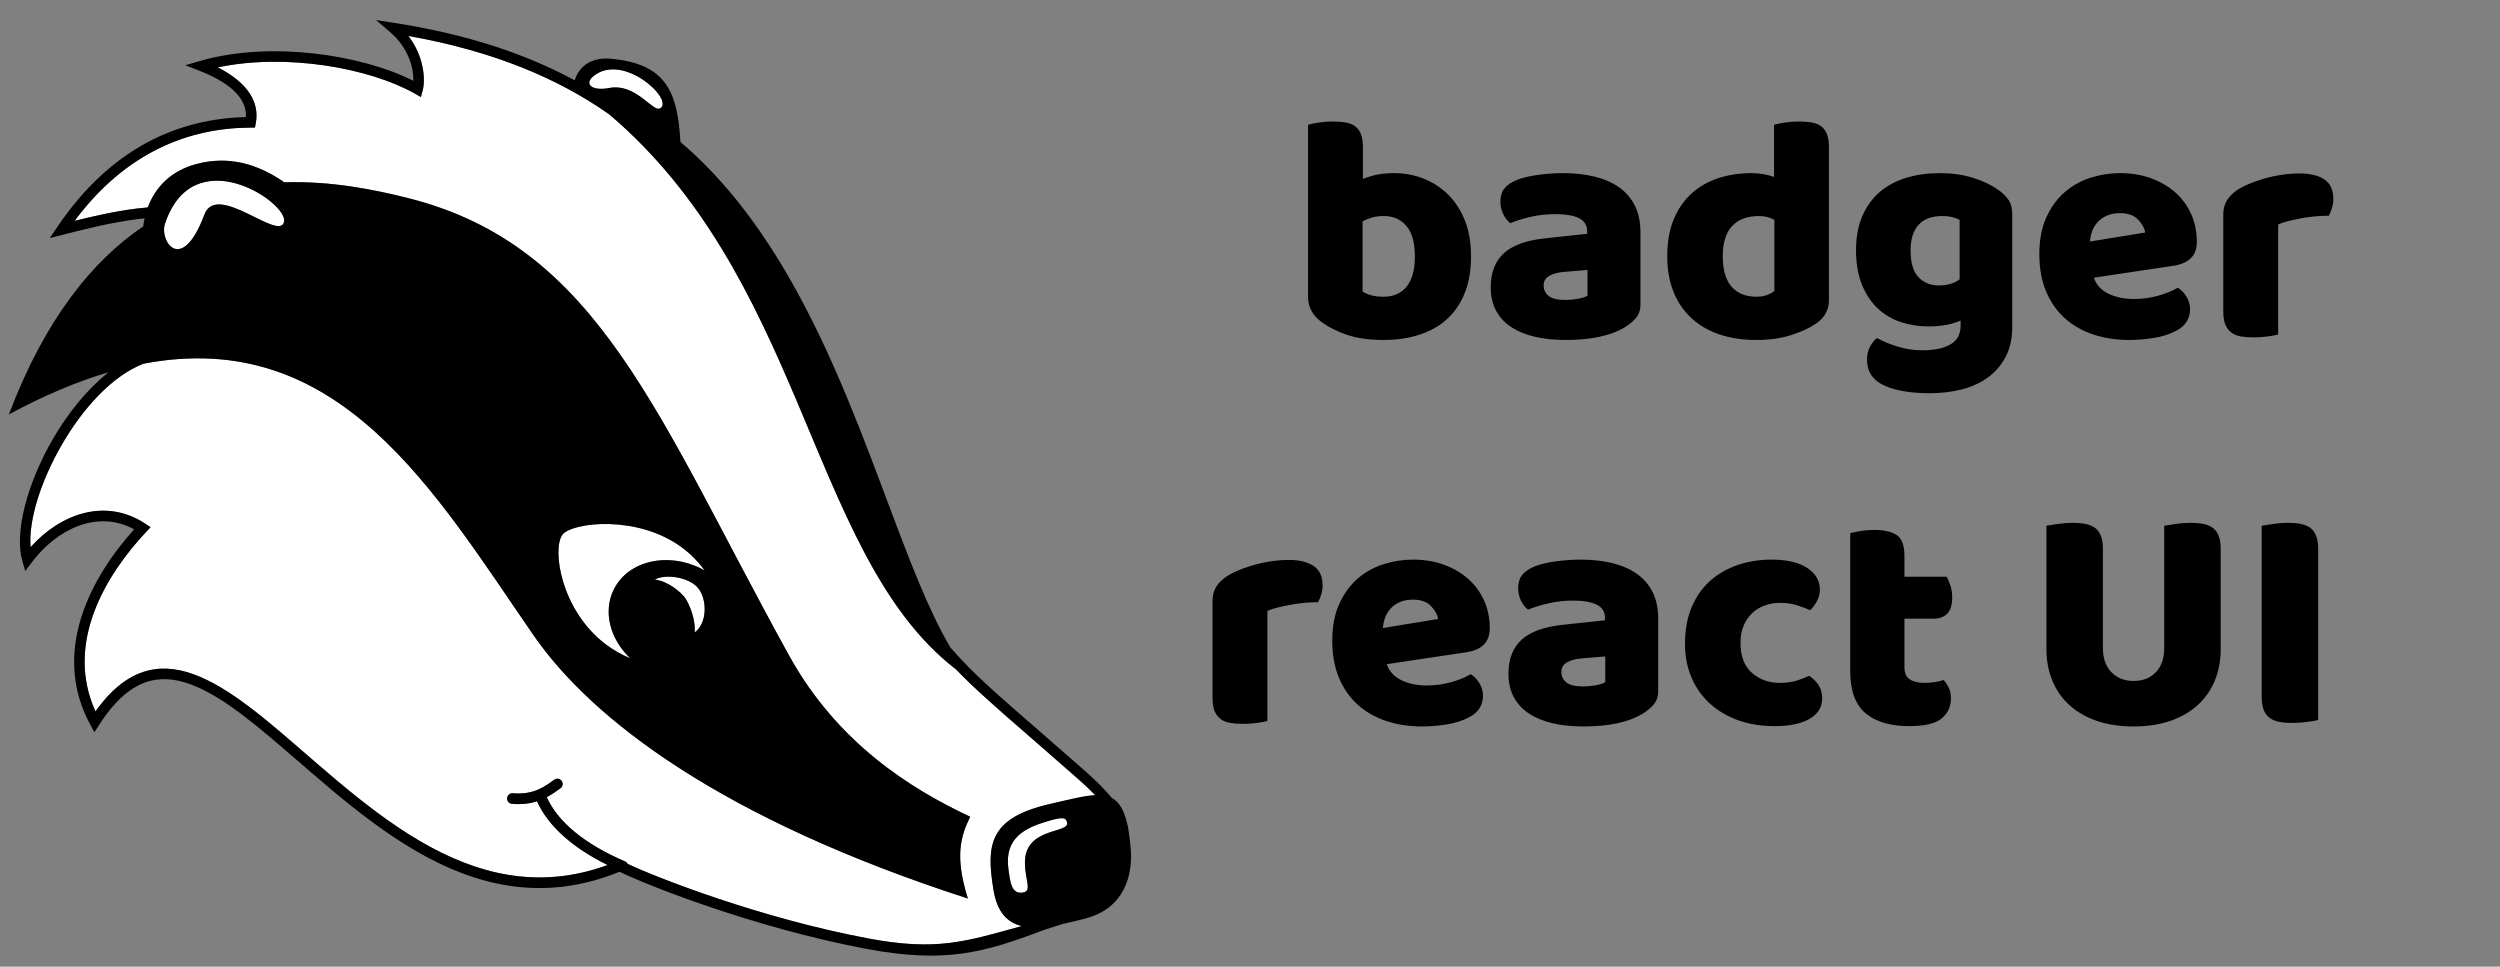 <?xml version="1.0" encoding="UTF-8" standalone="no"?>
<!DOCTYPE svg PUBLIC "-//W3C//DTD SVG 1.1//EN" "http://www.w3.org/Graphics/SVG/1.1/DTD/svg11.dtd">
<svg width="100%" height="100%" viewBox="0 0 900 348" version="1.1" xmlns="http://www.w3.org/2000/svg" xmlns:xlink="http://www.w3.org/1999/xlink" xml:space="preserve" xmlns:serif="http://www.serif.com/" style="fill-rule:evenodd;clip-rule:evenodd;stroke-linejoin:round;stroke-miterlimit:2;">
    <rect x="0" y="0" width="900" height="348" fill="#808080" stroke="none"/>
    <path class="white" d="M251.572,212.02C254.513,216.061 254.715,224.14 250.095,227.707C250.444,223.032 248.285,217.636 246.595,215.207C245.351,213.421 240.529,209.129 235.734,208.678C239.528,206.432 248.479,207.771 251.572,212.02ZM384.14,296.071C385.221,300.139 369.105,297.678 368.976,310.316C368.912,316.686 371.784,320.829 368.158,321.337C364.186,321.893 363.702,317.912 363.009,312.67C361.525,301.448 369.403,297.943 376.939,295.687C383.239,293.8 383.721,294.493 384.14,296.071ZM253.718,205.387C253.325,205.165 252.924,204.95 252.515,204.744C240.306,198.572 226.195,201.866 221.023,212.097C216.954,220.147 219.624,230.108 226.897,236.996C223.855,235.725 220.886,234.082 218.121,232C201.872,219.763 198.65,197.554 202.498,192.469C205.797,188.109 229.508,185.044 245.757,197.281C248.897,199.645 251.533,202.419 253.718,205.387ZM237.701,38.979C234.959,40.644 229.11,29.763 219.15,31.701C213.297,32.839 209.964,30.344 213.732,27.34C224.434,18.806 242.755,35.909 237.701,38.979ZM102.358,65.632C92.93,59.118 82.319,55.79 70.261,59.171C61.606,61.598 55.943,67.285 53.203,74.67C51.916,74.775 50.609,74.911 49.293,75.073C41.358,76.053 33.068,77.961 26.855,79.508C45.336,54.696 68.07,46.037 90.212,45.935L91.775,45.928L92.073,44.393C93.513,36.977 89.339,29.817 78.425,24.264C102.932,19.041 133.157,24.498 149.387,33.721L151.514,34.93L152.164,32.571C153.117,29.113 152.884,20.563 147.007,12.944C177.743,18.398 201.051,28.288 219.375,41.206C253.271,69.998 271.19,107.581 286.422,143.401C303.117,182.661 316.606,219.801 344.235,241.041C344.731,241.562 345.232,242.081 345.737,242.598C354.202,251.26 369.687,264.151 388.439,280.71C390.567,282.59 392.536,284.445 394.289,286.258C390.175,286.465 384.884,287.861 378.121,289.401C355.898,294.457 355.058,304.229 357.619,320.184C358.932,328.361 362.585,332.134 367.854,333.381C347.657,338.931 337.347,342.519 312.425,337.814C273.532,330.471 236.683,316.046 225.943,310.994C225.749,310.608 225.423,310.285 224.995,310.101C210.606,303.913 200.922,296.04 196.833,286.988C198.796,285.944 200.367,284.755 201.74,283.804C202.604,283.205 202.819,282.017 202.22,281.154C201.622,280.29 200.434,280.074 199.57,280.673C196.577,282.748 192.528,286.255 184.628,285.578C183.581,285.489 182.657,286.266 182.568,287.313C182.478,288.361 183.256,289.284 184.303,289.373C187.94,289.685 190.882,289.256 193.326,288.475C197.252,297.211 205.873,305.078 218.736,311.412C193.53,320.617 171.273,314.508 151.338,302.875C130.029,290.441 111.338,271.747 94.517,258.202C80.516,246.928 67.672,239.285 55.79,240.915C48.382,241.931 41.226,246.463 34.375,256.107C23.226,231.606 38.024,207.024 52.658,191.434L54.205,189.786L52.319,188.541C38.022,179.099 21.81,184.908 11.009,196.975C10.204,187.276 14.741,173.112 22.182,160.21C29.69,147.192 40.209,135.4 51.636,130.932C122.17,117.473 156.365,176.933 192.036,228.629C212.984,258.988 259.699,294.806 348.432,323.461C343.645,308.274 345.837,301.003 349.276,294.022C327.909,284.035 301.478,267.497 284.086,236.018C236.493,149.873 215.639,88.568 146.875,71.303C134.894,68.295 119.263,65.091 102.358,65.632ZM102.275,79.762C100.823,87.371 78.096,65.294 73.617,77.189C65.317,99.228 57.382,86.649 59.352,80.667C69.456,49.974 103.609,72.771 102.275,79.762Z" style="fill:white;"/>
    <path class="black" d="M52.054,78.596C51.294,78.672 50.529,78.759 49.759,78.854C39.593,80.108 28.834,82.925 22.777,84.472L17.915,85.714L20.728,81.559C40.142,52.889 64.62,42.703 88.525,42.149C88.888,35.685 83.351,30.024 71.924,25.526L66.722,23.478L72.092,21.924C97.213,14.653 130.162,19.649 148.812,29.092C148.924,24.696 147.199,17.339 140.471,11.578L135.382,7.22L142.003,8.25C168.067,12.303 189.097,19.357 206.402,28.658C206.575,28.721 206.748,28.783 206.921,28.846C208.323,24.341 212.385,20.472 219.865,21.145C239.675,22.925 243.917,32.841 244.961,51.125C270.1,72.457 287.235,102.584 300.677,133.136C312.72,160.511 321.799,188.221 331.031,210.219C334.652,218.847 338.295,226.594 342.151,233.093C344.174,235.417 346.275,237.699 348.461,239.935C356.894,248.564 372.28,261.359 390.96,277.855C394.6,281.069 397.773,284.243 400.276,287.281C402.859,288.644 404.62,291.472 405.778,296.536C405.975,297.173 406.119,297.795 406.209,298.403C406.253,298.697 406.287,298.994 406.314,299.294C406.615,301.13 406.861,303.2 407.058,305.527C407.84,314.777 405.022,326.993 390.631,330.7C387.826,331.422 385.121,332.093 382.547,332.63C378.775,333.843 375.504,334.896 375.505,334.895C353.988,343.064 340.05,346.906 311.718,341.557C270.836,333.838 232.195,318.357 223.053,313.826C195.401,325.115 171.094,318.814 149.418,306.165C127.941,293.633 109.081,274.82 92.128,261.169C85.494,255.827 79.163,251.286 73.076,248.283C67.258,245.412 61.69,243.95 56.308,244.689C49.102,245.677 42.338,250.617 35.728,260.909L33.983,263.626L32.45,260.785C18.325,234.619 32.7,207.872 48.29,190.557C35.023,183.325 20.386,190.519 11.384,202.521L9.087,205.583L8.03,201.904C5.111,191.745 9.777,174.095 18.883,158.307C24.331,148.86 31.344,140.108 39.121,133.986C28.037,137.259 16.107,142.234 3.209,149.173C16.216,114.812 33.291,93.85 51.552,81.51C51.677,80.52 51.845,79.548 52.054,78.596ZM251.572,212.02C248.479,207.771 239.528,206.432 235.734,208.678C240.529,209.129 245.351,213.421 246.595,215.207C248.285,217.636 250.444,223.032 250.095,227.707C254.715,224.14 254.513,216.061 251.572,212.02ZM384.14,296.071C383.721,294.493 383.239,293.8 376.939,295.687C369.403,297.943 361.525,301.448 363.009,312.67C363.702,317.912 364.186,321.893 368.158,321.337C371.784,320.829 368.912,316.686 368.976,310.316C369.105,297.678 385.221,300.139 384.14,296.071ZM253.718,205.387C251.533,202.419 248.897,199.645 245.757,197.281C229.508,185.044 205.797,188.109 202.498,192.469C198.65,197.554 201.872,219.763 218.121,232C220.886,234.082 223.855,235.725 226.897,236.996C219.624,230.108 216.954,220.147 221.023,212.097C226.195,201.866 240.306,198.572 252.515,204.744C252.924,204.95 253.325,205.165 253.718,205.387ZM237.701,38.979C242.755,35.909 224.434,18.806 213.732,27.34C209.964,30.344 213.297,32.839 219.15,31.701C229.11,29.763 234.959,40.644 237.701,38.979ZM102.358,65.632C119.263,65.091 134.894,68.295 146.875,71.303C215.639,88.568 236.493,149.873 284.086,236.018C301.478,267.497 327.909,284.035 349.276,294.022C345.837,301.003 343.645,308.274 348.432,323.461C259.699,294.806 212.984,258.988 192.036,228.629C156.365,176.933 122.17,117.473 51.636,130.932C40.209,135.4 29.69,147.192 22.182,160.21C14.741,173.112 10.204,187.276 11.009,196.975C21.81,184.908 38.022,179.099 52.319,188.541L54.205,189.786L52.658,191.434C38.024,207.024 23.226,231.606 34.375,256.107C41.226,246.463 48.382,241.931 55.79,240.915C67.672,239.285 80.516,246.928 94.517,258.202C111.338,271.747 130.029,290.441 151.338,302.875C171.273,314.508 193.53,320.617 218.736,311.412C205.873,305.078 197.252,297.211 193.326,288.475C190.882,289.256 187.94,289.685 184.303,289.373C183.256,289.284 182.478,288.361 182.568,287.313C182.657,286.266 183.581,285.489 184.628,285.578C192.528,286.255 196.577,282.748 199.57,280.673C200.434,280.074 201.622,280.29 202.22,281.154C202.819,282.017 202.604,283.205 201.74,283.804C200.367,284.755 198.796,285.944 196.833,286.988C200.922,296.04 210.606,303.913 224.995,310.101C225.423,310.285 225.749,310.608 225.943,310.994C236.683,316.046 273.532,330.471 312.425,337.814C337.347,342.519 347.657,338.931 367.854,333.381C362.585,332.134 358.932,328.361 357.619,320.184C355.058,304.229 355.898,294.457 378.121,289.401C384.884,287.861 390.175,286.465 394.289,286.258C392.536,284.445 390.567,282.59 388.439,280.71C369.687,264.151 354.202,251.26 345.737,242.598C345.232,242.081 344.731,241.562 344.235,241.041C316.606,219.801 303.117,182.661 286.422,143.401C271.19,107.581 253.271,69.998 219.375,41.206C201.051,28.288 177.743,18.398 147.007,12.944C152.884,20.563 153.117,29.113 152.164,32.571L151.514,34.93L149.387,33.721C133.157,24.498 102.932,19.041 78.425,24.264C89.339,29.817 93.513,36.977 92.073,44.393L91.775,45.928L90.212,45.935C68.07,46.037 45.336,54.696 26.855,79.508C33.068,77.961 41.358,76.053 49.293,75.073C50.609,74.911 51.916,74.775 53.203,74.67C55.943,67.285 61.606,61.598 70.261,59.171C82.319,55.79 92.93,59.118 102.358,65.632ZM102.275,79.762C103.609,72.771 69.456,49.974 59.352,80.667C57.382,86.649 65.317,99.228 73.617,77.189C78.096,65.294 100.823,87.371 102.275,79.762Z"/>
    <path class="badger" d="M470.902,44.899C471.677,44.667 472.916,44.415 474.62,44.144C476.324,43.873 478.066,43.738 479.848,43.738C481.552,43.738 483.081,43.854 484.437,44.086C485.792,44.319 486.935,44.783 487.864,45.48C488.793,46.177 489.49,47.126 489.955,48.327C490.42,49.527 490.652,51.096 490.652,53.032L490.652,64.417C492.589,63.643 494.428,63.101 496.171,62.791C497.913,62.481 499.83,62.326 501.922,62.326C505.639,62.326 509.163,62.985 512.494,64.301C515.824,65.618 518.767,67.535 521.323,70.052C523.879,72.569 525.893,75.687 527.365,79.404C528.836,83.122 529.572,87.421 529.572,92.3C529.572,97.335 528.817,101.73 527.306,105.486C525.796,109.243 523.686,112.36 520.975,114.839C518.264,117.317 514.953,119.195 511.042,120.473C507.13,121.751 502.812,122.39 498.088,122.39C492.976,122.39 488.639,121.79 485.076,120.59C481.513,119.389 478.492,117.898 476.014,116.117C472.606,113.716 470.902,110.618 470.902,106.822L470.902,44.899ZM498.088,106.822C501.65,106.822 504.419,105.603 506.394,103.163C508.369,100.723 509.357,97.102 509.357,92.3C509.357,87.421 508.35,83.78 506.336,81.379C504.323,78.978 501.612,77.778 498.204,77.778C496.655,77.778 495.319,77.933 494.196,78.243C493.073,78.552 491.853,79.017 490.536,79.637L490.536,104.964C491.388,105.506 492.414,105.951 493.615,106.3C494.815,106.648 496.306,106.822 498.088,106.822ZM562.683,62.326C566.865,62.326 570.68,62.752 574.126,63.604C577.573,64.456 580.516,65.753 582.956,67.496C585.396,69.239 587.274,71.446 588.59,74.118C589.907,76.79 590.565,79.947 590.565,83.587L590.565,109.611C590.565,111.624 590.004,113.27 588.881,114.548C587.758,115.826 586.422,116.93 584.873,117.859C579.838,120.88 572.752,122.39 563.612,122.39C559.507,122.39 555.809,122.003 552.517,121.229C549.225,120.454 546.398,119.292 544.036,117.743C541.674,116.194 539.854,114.219 538.576,111.818C537.298,109.417 536.659,106.629 536.659,103.453C536.659,98.109 538.247,94.004 541.422,91.138C544.598,88.273 549.516,86.491 556.177,85.794L571.396,84.168L571.396,83.354C571.396,81.108 570.409,79.501 568.434,78.533C566.459,77.565 563.612,77.081 559.894,77.081C556.951,77.081 554.086,77.391 551.297,78.01C548.509,78.63 545.992,79.404 543.746,80.334C542.739,79.637 541.887,78.572 541.19,77.139C540.493,75.706 540.144,74.215 540.144,72.666C540.144,70.652 540.628,69.045 541.596,67.845C542.565,66.644 544.055,65.618 546.069,64.766C548.315,63.914 550.968,63.294 554.027,62.907C557.087,62.52 559.972,62.326 562.683,62.326ZM563.612,107.984C564.929,107.984 566.381,107.849 567.969,107.578C569.557,107.307 570.738,106.939 571.512,106.474L571.512,97.18L563.147,97.877C560.979,98.032 559.197,98.496 557.803,99.271C556.409,100.045 555.712,101.207 555.712,102.756C555.712,104.305 556.312,105.564 557.513,106.532C558.713,107.5 560.746,107.984 563.612,107.984ZM600.208,92.3C600.208,87.188 600.983,82.754 602.532,78.998C604.081,75.241 606.23,72.124 608.98,69.645C611.729,67.167 614.944,65.327 618.623,64.127C622.301,62.926 626.271,62.326 630.531,62.326C632.08,62.326 633.59,62.462 635.062,62.733C636.533,63.004 637.734,63.333 638.663,63.72L638.663,44.899C639.438,44.667 640.677,44.415 642.381,44.144C644.085,43.873 645.828,43.738 647.609,43.738C649.313,43.738 650.843,43.854 652.198,44.086C653.553,44.319 654.696,44.783 655.625,45.48C656.555,46.177 657.252,47.126 657.716,48.327C658.181,49.527 658.414,51.096 658.414,53.032L658.414,108.1C658.414,111.741 656.71,114.645 653.302,116.814C651.056,118.285 648.151,119.583 644.588,120.706C641.026,121.829 636.921,122.39 632.273,122.39C627.239,122.39 622.727,121.693 618.739,120.299C614.75,118.905 611.381,116.891 608.631,114.258C605.882,111.624 603.79,108.468 602.358,104.789C600.925,101.11 600.208,96.947 600.208,92.3ZM633.203,77.778C629.02,77.778 625.806,78.978 623.56,81.379C621.314,83.78 620.191,87.421 620.191,92.3C620.191,97.102 621.237,100.723 623.328,103.163C625.419,105.603 628.44,106.822 632.39,106.822C633.784,106.822 635.042,106.609 636.165,106.183C637.288,105.757 638.16,105.273 638.779,104.731L638.779,79.172C637.23,78.243 635.372,77.778 633.203,77.778ZM698.263,62.326C702.677,62.326 706.686,62.888 710.287,64.011C713.889,65.134 716.929,66.586 719.407,68.367C720.956,69.452 722.176,70.652 723.067,71.969C723.957,73.286 724.403,74.99 724.403,77.081L724.403,117.743C724.403,121.848 723.628,125.392 722.079,128.374C720.53,131.355 718.42,133.834 715.747,135.809C713.075,137.784 709.939,139.236 706.337,140.166C702.736,141.095 698.882,141.56 694.777,141.56C687.729,141.56 682.191,140.611 678.164,138.713C674.136,136.816 672.123,133.737 672.123,129.477C672.123,127.696 672.49,126.127 673.226,124.772C673.962,123.417 674.795,122.39 675.724,121.693C677.97,122.932 680.507,123.978 683.334,124.83C686.161,125.682 689.085,126.108 692.105,126.108C696.288,126.108 699.618,125.411 702.097,124.017C704.575,122.623 705.814,120.377 705.814,117.278L705.814,115.42C702.639,116.814 698.766,117.511 694.196,117.511C690.711,117.511 687.4,116.988 684.263,115.942C681.126,114.897 678.377,113.27 676.015,111.063C673.652,108.856 671.755,106.009 670.322,102.524C668.889,99.039 668.173,94.895 668.173,90.093C668.173,85.368 668.928,81.263 670.438,77.778C671.948,74.293 674.039,71.407 676.712,69.123C679.384,66.838 682.559,65.134 686.238,64.011C689.917,62.888 693.925,62.326 698.263,62.326ZM705.466,79.172C704.924,78.862 704.13,78.552 703.084,78.243C702.038,77.933 700.741,77.778 699.192,77.778C695.397,77.778 692.551,78.843 690.653,80.973C688.755,83.103 687.807,86.143 687.807,90.093C687.807,94.585 688.755,97.819 690.653,99.794C692.551,101.769 694.971,102.756 697.914,102.756C701.09,102.756 703.607,102.02 705.466,100.549L705.466,79.172ZM766.459,122.39C761.89,122.39 757.649,121.751 753.738,120.473C749.826,119.195 746.418,117.278 743.514,114.723C740.61,112.167 738.325,108.952 736.66,105.08C734.994,101.207 734.162,96.676 734.162,91.487C734.162,86.375 734.994,81.98 736.66,78.301C738.325,74.622 740.513,71.601 743.224,69.239C745.934,66.877 749.032,65.134 752.518,64.011C756.003,62.888 759.566,62.326 763.206,62.326C767.311,62.326 771.048,62.946 774.417,64.185C777.787,65.424 780.691,67.128 783.131,69.297C785.571,71.466 787.468,74.06 788.824,77.081C790.179,80.101 790.857,83.393 790.857,86.956C790.857,89.589 790.121,91.603 788.649,92.997C787.178,94.391 785.125,95.282 782.492,95.669L753.796,99.968C754.648,102.524 756.39,104.441 759.024,105.719C761.657,106.997 764.678,107.636 768.086,107.636C771.261,107.636 774.263,107.229 777.09,106.416C779.917,105.603 782.221,104.654 784.002,103.569C785.241,104.344 786.287,105.428 787.139,106.822C787.991,108.217 788.417,109.688 788.417,111.237C788.417,114.723 786.79,117.317 783.537,119.021C781.059,120.338 778.271,121.229 775.173,121.693C772.075,122.158 769.17,122.39 766.459,122.39ZM763.206,76.732C761.347,76.732 759.74,77.042 758.385,77.662C757.029,78.281 755.926,79.075 755.074,80.043C754.222,81.012 753.583,82.096 753.157,83.296C752.731,84.497 752.479,85.717 752.402,86.956L772.268,83.703C772.036,82.154 771.184,80.605 769.712,79.056C768.241,77.507 766.072,76.732 763.206,76.732ZM820.134,120.415C819.359,120.648 818.139,120.88 816.474,121.112C814.809,121.345 813.085,121.461 811.304,121.461C809.6,121.461 808.07,121.345 806.715,121.112C805.36,120.88 804.217,120.415 803.288,119.718C802.358,119.021 801.642,118.072 801.138,116.872C800.635,115.671 800.383,114.103 800.383,112.167L800.383,77.313C800.383,75.532 800.712,74.002 801.371,72.724C802.029,71.446 802.978,70.304 804.217,69.297C805.456,68.29 806.986,67.38 808.806,66.567C810.626,65.753 812.582,65.037 814.673,64.417C816.764,63.798 818.933,63.314 821.179,62.965C823.425,62.617 825.671,62.442 827.917,62.442C831.635,62.442 834.578,63.159 836.747,64.592C838.916,66.025 840,68.367 840,71.62C840,72.705 839.845,73.77 839.535,74.815C839.225,75.861 838.838,76.81 838.374,77.662C836.747,77.662 835.082,77.739 833.378,77.894C831.674,78.049 830.009,78.281 828.382,78.591C826.756,78.901 825.226,79.23 823.793,79.579C822.36,79.927 821.14,80.334 820.134,80.799L820.134,120.415Z"/>
    <path class="react-ui" d="M456.264,259.551C455.489,259.783 454.269,260.016 452.604,260.248C450.939,260.48 449.215,260.596 447.434,260.596C445.73,260.596 444.2,260.48 442.845,260.248C441.49,260.016 440.347,259.551 439.418,258.854C438.488,258.157 437.772,257.208 437.268,256.007C436.765,254.807 436.513,253.239 436.513,251.302L436.513,216.449C436.513,214.667 436.842,213.138 437.501,211.86C438.159,210.582 439.108,209.439 440.347,208.432C441.586,207.426 443.116,206.516 444.936,205.702C446.756,204.889 448.712,204.173 450.803,203.553C452.894,202.933 455.063,202.449 457.309,202.101C459.555,201.752 461.801,201.578 464.047,201.578C467.765,201.578 470.708,202.294 472.877,203.727C475.046,205.16 476.13,207.503 476.13,210.756C476.13,211.84 475.975,212.905 475.665,213.951C475.355,214.997 474.968,215.945 474.504,216.797C472.877,216.797 471.212,216.875 469.508,217.03C467.804,217.185 466.139,217.417 464.512,217.727C462.886,218.037 461.356,218.366 459.923,218.714C458.49,219.063 457.27,219.469 456.264,219.934L456.264,259.551ZM511.913,261.526C507.343,261.526 503.103,260.887 499.191,259.609C495.28,258.331 491.872,256.414 488.968,253.858C486.063,251.302 483.778,248.088 482.113,244.215C480.448,240.343 479.615,235.812 479.615,230.623C479.615,225.511 480.448,221.115 482.113,217.436C483.778,213.757 485.966,210.737 488.677,208.374C491.388,206.012 494.486,204.269 497.971,203.146C501.457,202.023 505.02,201.462 508.66,201.462C512.765,201.462 516.502,202.081 519.871,203.321C523.24,204.56 526.145,206.264 528.584,208.432C531.024,210.601 532.922,213.196 534.277,216.216C535.633,219.237 536.31,222.529 536.31,226.092C536.31,228.725 535.574,230.739 534.103,232.133C532.631,233.527 530.579,234.418 527.945,234.805L499.249,239.104C500.101,241.659 501.844,243.576 504.477,244.854C507.111,246.132 510.131,246.771 513.539,246.771C516.715,246.771 519.716,246.365 522.543,245.551C525.37,244.738 527.674,243.789 529.456,242.705C530.695,243.48 531.741,244.564 532.593,245.958C533.445,247.352 533.871,248.824 533.871,250.373C533.871,253.858 532.244,256.453 528.991,258.157C526.513,259.473 523.724,260.364 520.626,260.829C517.528,261.294 514.624,261.526 511.913,261.526ZM508.66,215.868C506.801,215.868 505.194,216.178 503.838,216.797C502.483,217.417 501.379,218.211 500.527,219.179C499.675,220.147 499.036,221.231 498.61,222.432C498.184,223.632 497.933,224.852 497.855,226.092L517.722,222.839C517.489,221.29 516.637,219.74 515.166,218.191C513.694,216.642 511.526,215.868 508.66,215.868ZM569.073,201.462C573.255,201.462 577.069,201.888 580.516,202.74C583.963,203.592 586.906,204.889 589.346,206.632C591.785,208.374 593.664,210.582 594.98,213.254C596.297,215.926 596.955,219.082 596.955,222.722L596.955,248.746C596.955,250.76 596.394,252.406 595.271,253.684C594.148,254.962 592.812,256.066 591.263,256.995C586.228,260.016 579.141,261.526 570.002,261.526C565.897,261.526 562.199,261.139 558.907,260.364C555.615,259.59 552.788,258.428 550.426,256.879C548.064,255.33 546.244,253.355 544.966,250.954C543.688,248.553 543.049,245.764 543.049,242.589C543.049,237.245 544.636,233.14 547.812,230.274C550.987,227.408 555.906,225.627 562.567,224.93L577.786,223.303L577.786,222.49C577.786,220.244 576.798,218.637 574.823,217.669C572.848,216.7 570.002,216.216 566.284,216.216C563.341,216.216 560.475,216.526 557.687,217.146C554.899,217.765 552.382,218.54 550.135,219.469C549.129,218.772 548.277,217.707 547.58,216.275C546.883,214.842 546.534,213.351 546.534,211.802C546.534,209.788 547.018,208.181 547.986,206.98C548.954,205.78 550.445,204.754 552.459,203.902C554.705,203.05 557.358,202.43 560.417,202.043C563.477,201.655 566.362,201.462 569.073,201.462ZM570.002,247.12C571.319,247.12 572.771,246.984 574.359,246.713C575.946,246.442 577.128,246.074 577.902,245.609L577.902,236.315L569.537,237.012C567.369,237.167 565.587,237.632 564.193,238.406C562.799,239.181 562.102,240.343 562.102,241.892C562.102,243.441 562.702,244.699 563.903,245.668C565.103,246.636 567.136,247.12 570.002,247.12ZM640.871,217.03C638.934,217.03 637.095,217.339 635.352,217.959C633.609,218.579 632.099,219.489 630.821,220.689C629.543,221.89 628.517,223.381 627.743,225.162C626.968,226.944 626.581,229.035 626.581,231.436C626.581,236.238 627.955,239.839 630.705,242.24C633.455,244.641 636.804,245.842 640.754,245.842C643.078,245.842 645.092,245.571 646.796,245.029C648.5,244.486 650.01,243.906 651.327,243.286C652.876,244.37 654.037,245.551 654.812,246.829C655.587,248.107 655.974,249.637 655.974,251.418C655.974,254.594 654.463,257.053 651.443,258.796C648.422,260.538 644.24,261.41 638.896,261.41C634.016,261.41 629.601,260.693 625.651,259.26C621.701,257.828 618.313,255.814 615.486,253.219C612.659,250.625 610.471,247.507 608.922,243.867C607.373,240.227 606.598,236.199 606.598,231.784C606.598,226.672 607.431,222.2 609.096,218.366C610.761,214.532 613.027,211.376 615.892,208.897C618.758,206.419 622.069,204.56 625.826,203.321C629.582,202.081 633.551,201.462 637.734,201.462C643.31,201.462 647.609,202.469 650.63,204.482C653.65,206.496 655.161,209.091 655.161,212.266C655.161,213.738 654.812,215.113 654.115,216.391C653.418,217.669 652.605,218.772 651.675,219.702C650.359,219.082 648.771,218.482 646.912,217.901C645.053,217.32 643.039,217.03 640.871,217.03ZM685.599,240.265C685.599,242.279 686.238,243.712 687.516,244.564C688.794,245.416 690.595,245.842 692.918,245.842C694.08,245.842 695.281,245.745 696.52,245.551C697.759,245.358 698.844,245.106 699.773,244.796C700.47,245.648 701.07,246.597 701.574,247.643C702.077,248.688 702.329,249.947 702.329,251.418C702.329,254.362 701.225,256.763 699.018,258.621C696.81,260.48 692.918,261.41 687.342,261.41C680.526,261.41 675.279,259.861 671.6,256.763C667.921,253.665 666.081,248.63 666.081,241.659L666.081,191.935C666.933,191.703 668.153,191.451 669.741,191.18C671.329,190.909 673.013,190.773 674.795,190.773C678.203,190.773 680.855,191.374 682.753,192.574C684.65,193.775 685.599,196.311 685.599,200.184L685.599,207.619L700.819,207.619C701.283,208.471 701.729,209.536 702.155,210.814C702.581,212.092 702.794,213.506 702.794,215.055C702.794,217.765 702.193,219.721 700.993,220.922C699.792,222.122 698.185,222.722 696.171,222.722L685.599,222.722L685.599,240.265ZM799.454,233.643C799.454,237.826 798.737,241.64 797.305,245.087C795.872,248.533 793.8,251.476 791.089,253.916C788.378,256.356 785.086,258.234 781.214,259.551C777.341,260.868 772.965,261.526 768.086,261.526C763.206,261.526 758.83,260.868 754.958,259.551C751.085,258.234 747.793,256.356 745.082,253.916C742.372,251.476 740.3,248.533 738.867,245.087C737.434,241.64 736.718,237.826 736.718,233.643L736.718,189.263C737.57,189.108 738.925,188.895 740.784,188.624C742.643,188.353 744.424,188.217 746.128,188.217C747.909,188.217 749.478,188.353 750.833,188.624C752.189,188.895 753.331,189.379 754.261,190.076C755.19,190.773 755.887,191.742 756.352,192.981C756.816,194.22 757.049,195.847 757.049,197.86L757.049,233.295C757.049,237.012 758.075,239.917 760.128,242.008C762.18,244.099 764.833,245.145 768.086,245.145C771.416,245.145 774.088,244.099 776.102,242.008C778.116,239.917 779.123,237.012 779.123,233.295L779.123,189.263C779.975,189.108 781.33,188.895 783.189,188.624C785.048,188.353 786.829,188.217 788.533,188.217C790.314,188.217 791.883,188.353 793.238,188.624C794.594,188.895 795.736,189.379 796.666,190.076C797.595,190.773 798.292,191.742 798.757,192.981C799.221,194.22 799.454,195.847 799.454,197.86L799.454,233.643ZM834.54,259.202C833.688,259.435 832.352,259.667 830.531,259.899C828.711,260.132 826.911,260.248 825.129,260.248C823.348,260.248 821.779,260.112 820.424,259.841C819.069,259.57 817.926,259.086 816.997,258.389C816.067,257.692 815.37,256.724 814.906,255.485C814.441,254.245 814.208,252.619 814.208,250.605L814.208,189.263C815.06,189.108 816.416,188.895 818.275,188.624C820.134,188.353 821.915,188.217 823.619,188.217C825.4,188.217 826.969,188.353 828.324,188.624C829.68,188.895 830.822,189.379 831.751,190.076C832.681,190.773 833.378,191.742 833.843,192.981C834.307,194.22 834.54,195.847 834.54,197.86L834.54,259.202Z"/>
</svg>
